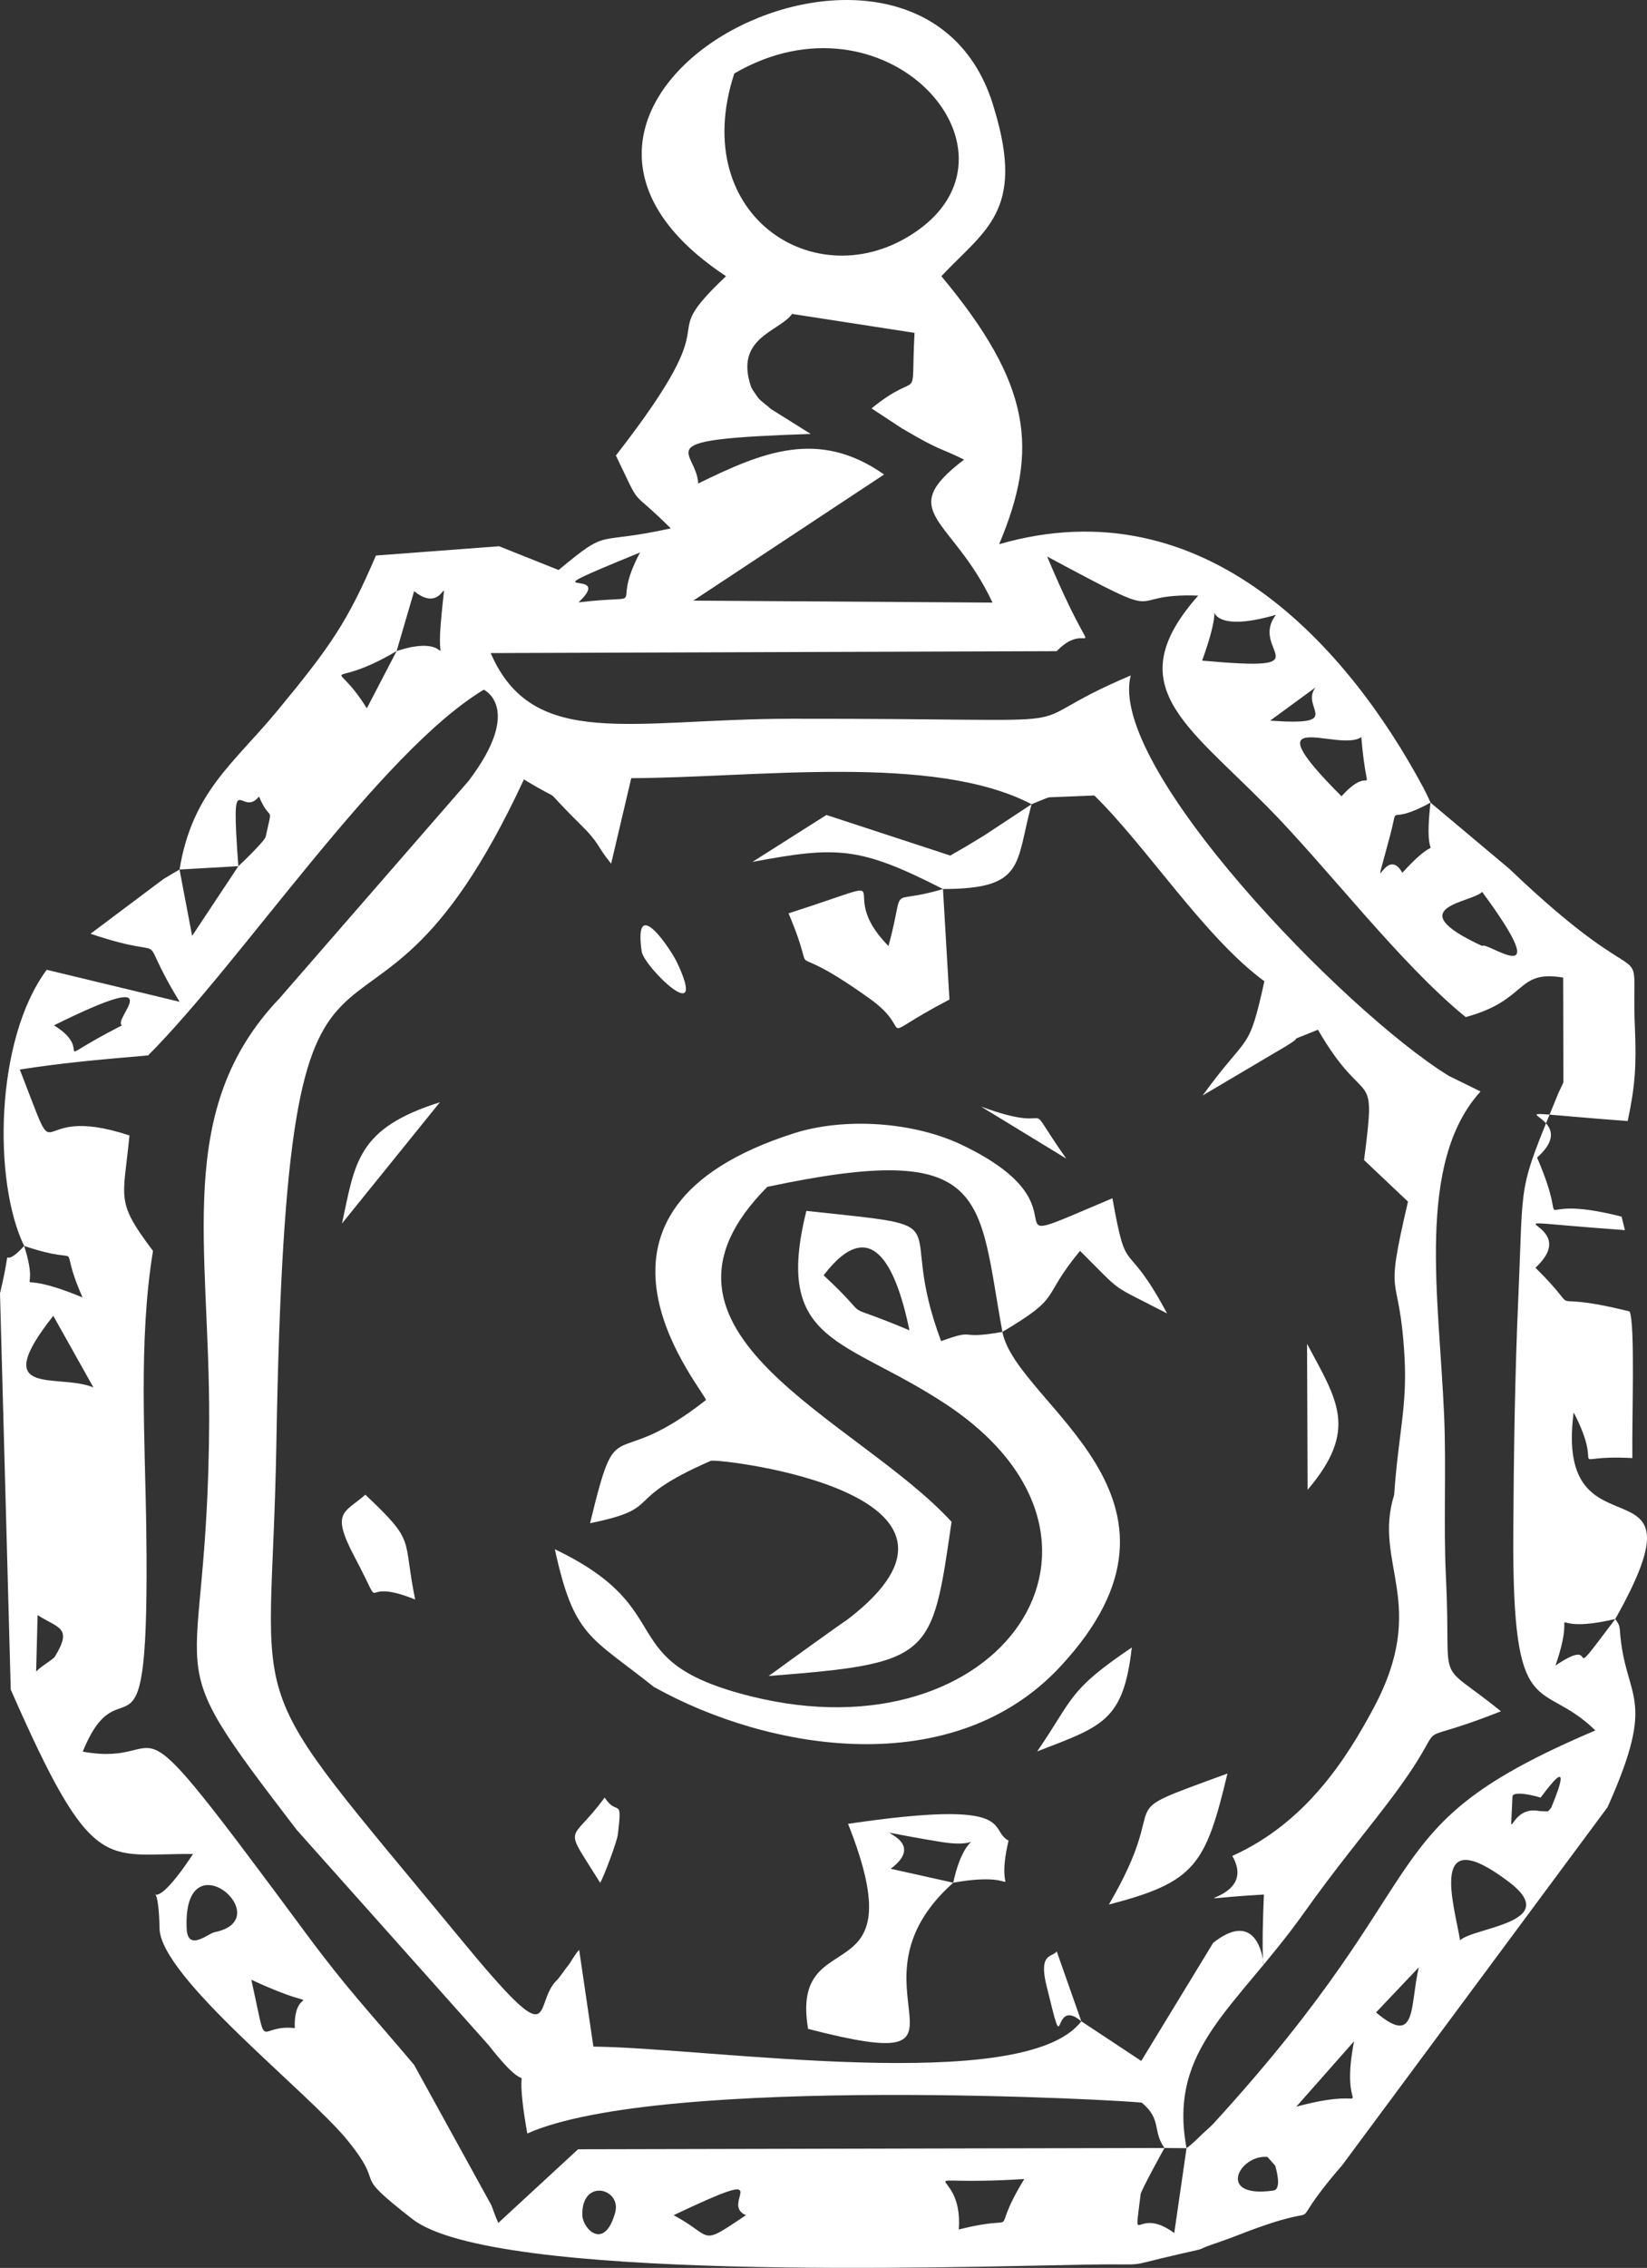 <svg width="133" height="183" viewBox="0 0 133 183" fill="none" xmlns="http://www.w3.org/2000/svg">
<rect x="0" y="0" width="133" height="183" fill="#333333" stroke="none"/>
<path fill-rule="evenodd" clip-rule="evenodd" d="M94.037 173.324L95.817 173.34L94.824 180.19C91.689 177.863 91.543 181.774 92.107 177.069C92.147 176.728 93.988 173.401 94.037 173.324ZM82.715 175.828C79.561 180.985 83.102 178.47 77.425 179.902C77.835 174.407 72.364 176.476 82.715 175.828ZM54.395 178.746C63.219 174.572 57.999 177.813 60.237 178.746C56.382 181.336 57.697 180.506 54.395 178.746ZM47.026 178.746C46.951 175.723 50.223 176.578 49.674 178.545C48.806 181.656 47.054 179.857 47.026 178.746ZM102.835 176.757C98.157 177.429 100.085 173.823 102.354 174.048L102.98 174.757C103.036 174.961 103.54 176.656 102.835 176.757V176.757ZM109.342 164.717C107.959 171.851 111.974 168.015 104.678 169.991L109.342 164.717ZM20.297 159.749C26.956 162.84 23.654 159.726 23.805 163.652C20.65 163.299 21.682 166.008 20.297 159.749ZM111.119 162.385L114.571 158.746C113.835 161.921 114.435 165.187 111.119 162.385ZM15.075 155.633C14.731 148.072 22.613 154.868 17.312 155.915C16.825 156.011 15.161 157.511 15.075 155.633ZM117.906 156.566C117.429 153.68 115.265 146.87 121.849 151.855C126.212 155.159 119.016 155.503 117.906 156.566ZM122.136 144.972C122.157 144.429 124.261 144.973 124.397 145.059C124.438 145.084 127.37 140.778 125.272 145.853C125.267 145.865 125.025 146.16 124.995 146.163C124.953 146.166 124.373 146.148 124.306 146.135C121.743 145.623 121.956 149.536 122.136 144.972ZM130.437 130.641C125.921 136.654 129.587 131.703 125.61 134.395C127.613 128.6 124.003 132.151 130.437 130.641ZM3.037 130.327C4.734 131.403 5.868 131.308 4.443 133.658C4.285 133.919 3.351 134.416 2.918 134.879L3.037 130.327ZM7.544 111.954C4.711 110.762 -1.011 112.895 4.304 106.175L7.544 111.954ZM1.951 100.536C7.393 102.372 4.407 99.599 6.667 104.691C0.062 101.969 3.535 105.502 1.951 100.536ZM4.355 82.737C14.233 77.86 8.998 82.27 9.853 82.737C3.276 86.104 7.956 84.915 4.355 82.737ZM119.688 76.331C112.878 73.183 118.892 72.841 119.688 71.966C125.86 80.344 120.05 75.904 119.688 76.331ZM14.497 70.164L19.248 69.893L15.515 75.518L14.497 70.164ZM115.518 64.764C114.798 71.04 117.009 66.286 113.246 70.426C111.821 67.904 110.589 73.711 112.273 67.346C113.018 64.533 111.848 66.796 115.518 64.764V64.764ZM19.248 69.893C18.61 61.324 19.438 66.122 20.914 64.273C21.877 66.55 22.061 64.706 21.454 67.518C21.386 67.837 19.727 69.453 19.248 69.893V69.893ZM83.301 64.893C83.772 64.712 84.491 64.39 84.709 64.337L88.368 64.189C92.558 68.264 97.299 75.67 102.104 79.181C100.792 85.074 100.894 83.197 97.113 88.399L102.862 84.999C106.466 82.932 102.866 84.548 106.428 83.089C110.343 89.867 111.175 85.665 110.152 93.609L113.699 96.96C111.709 105.48 112.989 102.154 113.412 109.371C113.655 113.502 112.935 115.577 112.582 120.622C110.835 126.19 115.442 129.358 110.933 137.803C108.754 141.884 105.465 147.081 99.509 149.758C101.824 153.73 93.354 153.376 102.064 152.873C101.506 165.778 103.714 152.259 97.971 156.766L92.16 166.3L87.32 163.1C82.727 169.136 57.29 165.239 47.918 165.143L46.768 157.333C46.4 157.726 46.068 158.387 45.862 158.621C45.672 158.836 45.204 159.553 44.974 159.775C42.941 161.743 45.249 166.221 37.253 156.526C18.802 134.156 21.916 139.778 22.317 116.519C23.21 64.614 28.773 92.02 42.309 62.891C46.042 65.168 43.217 62.928 46.887 66.539C48.453 68.079 48.174 68.256 49.351 69.691L50.976 62.791C60.979 62.759 75.405 60.764 83.301 64.893V64.893ZM109.927 59.472C110.437 65.444 111.071 61.218 108.33 64.251C100.743 56.672 108.197 60.767 109.927 59.472ZM94.037 173.324L46.681 173.428L40.239 179.371C40.02 178.915 39.825 178.303 39.694 177.97L33.44 166.616C29.702 162.189 28.071 160.549 24.733 156.042C9.096 134.935 14.515 142.762 6.682 141.342C9.883 133.479 12.074 144.615 11.816 123.659C11.723 116.15 11.165 108.222 12.354 100.935C9.298 96.886 9.949 96.829 10.456 91.626C1.946 88.779 5.175 95.482 1.599 86.302C4.848 85.802 7.344 85.555 11.961 85.162C19.55 77.559 30.681 60.704 39.065 55.654C39.066 55.655 42.302 57.129 37.842 63.011L22.568 80.561C13.993 89.538 16.959 100.499 16.89 114.74C16.779 137.698 12.124 132.223 23.961 147.656L39.478 165.05C43.771 170.547 41.178 164.217 42.58 172.154C53.459 167.321 91.823 169.523 92.209 169.672C93.844 171.038 93.05 171.978 94.037 173.324V173.324ZM106.231 55.47C104.953 57.135 108.712 58.592 102.565 58.15L106.231 55.47ZM32.027 52.536L29.622 57.155C26.825 52.653 26.245 55.967 32.027 52.536ZM97.076 53.307C99.775 45.85 95.138 51.918 103.038 49.61C100.793 52.526 107.206 54.219 97.076 53.307ZM32.027 52.536L33.443 47.703C36.192 49.94 36.047 44.735 35.58 50.467C35.243 54.591 36.797 50.959 32.027 52.536ZM95.817 173.34C94.296 165.257 99.807 162.066 105.309 154.338C107.906 150.69 109.912 148.312 111.976 145.61C118.118 137.57 112.59 141.502 121.207 138.085C115.738 133.674 117.224 136.598 116.764 127.266C116.555 123.016 116.802 118.481 116.616 114.185C116.206 104.672 114.337 93.826 119.558 88.071L117.009 86.822C108.601 81.662 89.373 61.81 91.313 54.503C80.54 59.057 91.154 57.965 63.85 57.996C51.031 58.011 43.049 60.605 39.623 52.698L85.331 52.544C88.221 49.521 88.86 55.171 84.562 44.907C95.104 50.553 90.253 47.824 96.759 48.061C90.385 55.261 95.659 58.341 102.308 65.067C107.227 70.042 113.032 77.741 118.359 82.07C123.434 80.704 122.366 78.24 126.23 78.882L126.249 87.332C126.184 87.529 125.93 87.995 125.839 88.216C122.5 96.35 123.043 94.824 122.61 104.66C122.33 111.012 122.238 117.348 122.203 123.703C122.114 139.446 124.394 135.291 128.828 139.631C110.167 147.575 117.006 150.572 97.988 171.358C97.738 171.631 97.139 172.136 96.927 172.354C96.711 172.575 96.223 173.042 95.817 173.34V173.34ZM46.714 48.606C49.974 45.556 41.443 48.776 51.686 44.579C49.082 49.496 52.862 47.88 46.714 48.606ZM62.265 33.011C62.015 32.768 61.397 32.348 61.207 32.079C61.056 31.866 60.713 31.402 60.639 31.182C59.306 27.23 62.936 26.768 63.962 25.332L73.851 26.859C73.519 33.021 74.502 29.593 70.38 32.954L72.856 34.58C73.151 34.753 73.818 35.136 74.113 35.303C75.97 36.347 76.209 36.265 77.852 37.089C72.168 41.404 76.916 41.721 80.147 48.625L55.989 48.465L71.393 38.288C66.105 34.575 61.571 36.474 56.385 39.014C56.233 36.195 51.861 35.469 65.467 35.015L62.265 33.011ZM59.297 5.928C71.453 -1.142 83.269 11.888 74.237 18.5C66.331 24.287 55.458 17.659 59.297 5.928ZM14.497 70.164C14.066 70.419 13.462 70.761 13.203 70.928L7.312 75.345C14.565 77.796 10.592 74.436 14.507 80.837L3.773 78.254C-0.408 83.877 -0.572 95.356 1.951 100.536C-0.233 102.925 1.18 99.378 0 104.368L0.868 136.336C7.534 151.518 8.412 149.531 15.587 149.602C11.174 156.304 12.778 149.598 12.883 155.604C12.952 159.543 24.888 168.795 28.058 172.701C31.393 176.811 28.013 174.95 33.305 179.06C39.837 184.134 76.832 182.932 87.586 182.738C93.36 182.634 90.288 183.016 95.269 181.88C98.144 181.224 95.897 181.773 98.534 180.886C99.036 180.717 99.581 180.508 100.058 180.323C108.513 177.032 102.856 181.103 108.393 174.704L129.814 145.825C133.931 136.644 131.201 137.261 130.808 131.52C130.779 131.102 130.623 130.91 130.437 130.641C138.287 116.727 125.448 126.453 127.077 113.97C129.835 119.259 125.947 117.337 131.817 117.655C131.774 114.477 132.053 106.812 131.594 105.821C123.774 103.886 128.41 106.672 123.993 102.294C128.329 98.267 117.566 98.277 131.217 99.261L130.946 98.171C122.635 96.053 127.159 100.43 124.122 93.404C128.538 89.508 117.464 89.416 131.439 90.46C132.047 87.634 132.151 85.942 132.022 82.9C131.668 74.545 133.881 81.57 121.887 70.109L115.518 64.764C115.339 64.346 115.062 63.785 114.923 63.528C108.923 52.346 97.365 39.098 80.683 43.913C83.907 36.26 83.313 31.039 76.018 22.287C79.519 18.558 82.793 17.058 80.299 8.824C74.535 -11.527 36.611 7.748 58.629 22.287C52.419 28.173 59.498 24.211 49.734 36.756C51.95 41.338 50.642 39.126 54.165 42.635C47.882 44.03 49.303 42.511 45.108 45.995L40.301 44.078L30.358 44.826C28.073 50.154 26.728 52.109 22.409 57.337C18.864 61.628 15.535 63.871 14.497 70.164V70.164Z" fill="white"/>
<path fill-rule="evenodd" clip-rule="evenodd" d="M68.465 130.66C67.908 131.032 65.897 132.478 65.446 132.8C64.986 133.13 64.255 133.659 63.79 133.992C63.305 134.34 62.653 134.835 62.065 135.238C75.298 134.212 75.25 133.757 76.841 122.799C69.224 114.474 50.239 107.548 61.965 95.769C80.026 91.927 78.941 96.537 80.947 107.474C85.921 104.512 83.928 104.922 87.216 100.932C90.822 104.516 89.423 103.484 94.244 105.983C90.805 99.55 91.045 103.443 89.831 96.69C78.353 101.537 88.804 97.716 77.704 92.397C73.739 90.496 68.164 90.154 64.105 91.449C44.705 97.641 56.279 111.422 57.017 112.964C49.191 119.109 49.968 113.359 47.649 122.911C53.807 121.639 49.902 121.14 57.419 117.868C58.503 117.72 81.674 120.533 68.465 130.66V130.66Z" fill="white"/>
<path fill-rule="evenodd" clip-rule="evenodd" d="M73.443 107.345C67.109 104.683 70.984 107.061 66.51 102.906C70.578 97.593 72.491 102.789 73.443 107.345V107.345ZM52.8 136.118C62.083 141.305 76.978 143.796 85.644 134.457C98.276 120.845 82.083 113.337 80.945 107.475C77.104 108.148 79.017 107.137 75.997 108.217C72.15 97.981 78.293 99.134 65.117 97.709C62.423 108.51 68.249 107.924 76.408 113.322C92.908 124.239 80.874 141.917 60.638 136.878C49.192 134.028 55.183 129.972 44.805 125.011C46.36 132.131 47.651 132.015 52.8 136.118Z" fill="white"/>
<path fill-rule="evenodd" clip-rule="evenodd" d="M76.976 151.918L71.923 150.793C75.866 147.874 67.124 147.183 76.02 148.634C80.01 149.284 78.051 146.94 76.976 151.918V151.918ZM76.976 151.918C83.465 150.76 80.138 154.026 81.444 148.522C79.742 147.639 82.368 145.117 68.483 147.168C74.131 161.387 63.748 154.82 65.256 163.714C80.947 167.768 67.465 160.398 76.976 151.918V151.918Z" fill="white"/>
<path fill-rule="evenodd" clip-rule="evenodd" d="M76.147 71.736C71.461 73.157 73.208 70.967 71.748 76.337C67.043 71.587 73.747 70.476 63.678 73.697C66.404 80.156 62.564 75.104 70.228 80.579C74.179 83.402 70.12 84.067 76.671 80.656L76.147 71.736Z" fill="white"/>
<path fill-rule="evenodd" clip-rule="evenodd" d="M76.147 71.736C82.814 71.732 81.986 69.722 83.302 64.894L79.455 67.428C79.153 67.615 78.381 68.073 78.107 68.242C77.833 68.411 77.191 68.764 76.744 69.038L66.734 65.761L60.764 69.547C67.619 68.269 69.404 68.3 76.147 71.736Z" fill="white"/>
<path fill-rule="evenodd" clip-rule="evenodd" d="M89.546 153.68C96.535 151.864 97.349 150.498 99.121 143.108C89.011 146.817 95.008 144.348 89.546 153.68Z" fill="white"/>
<path fill-rule="evenodd" clip-rule="evenodd" d="M33.526 129.068C32.478 123.952 33.639 124.518 29.502 120.609C27.818 122.102 26.671 121.927 28.649 125.661C31.35 130.758 28.606 127.07 33.526 129.068V129.068Z" fill="white"/>
<path fill-rule="evenodd" clip-rule="evenodd" d="M83.755 141.324C89.031 139.283 90.716 138.891 91.397 132.938C86.211 136.436 86.734 136.992 83.755 141.324V141.324Z" fill="white"/>
<path fill-rule="evenodd" clip-rule="evenodd" d="M27.617 98.725L35.521 88.944C28.823 91.051 28.68 93.796 27.617 98.725Z" fill="white"/>
<path fill-rule="evenodd" clip-rule="evenodd" d="M49.895 148.023C50.276 144.83 49.857 146.647 48.828 145.047C46.006 148.914 45.402 146.996 48.467 151.927C48.816 151.313 49.829 148.574 49.895 148.023Z" fill="white"/>
<path fill-rule="evenodd" clip-rule="evenodd" d="M51.817 76.771C51.994 78.01 57.305 83.189 54.649 77.617C54.203 76.68 51.135 72.005 51.817 76.771Z" fill="white"/>
<path fill-rule="evenodd" clip-rule="evenodd" d="M87.32 163.103L85.332 157.456C85.014 157.958 83.848 157.524 84.502 160.203C86.141 166.921 84.799 160.968 87.32 163.103Z" fill="white"/>
<path fill-rule="evenodd" clip-rule="evenodd" d="M86.101 93.489C82.17 87.889 85.985 91.795 79.217 89.289L86.101 93.489Z" fill="white"/>
<path fill-rule="evenodd" clip-rule="evenodd" d="M105.548 108.435L105.593 120.215C109.722 115.354 107.99 113.012 105.548 108.435Z" fill="white"/>
</svg>
